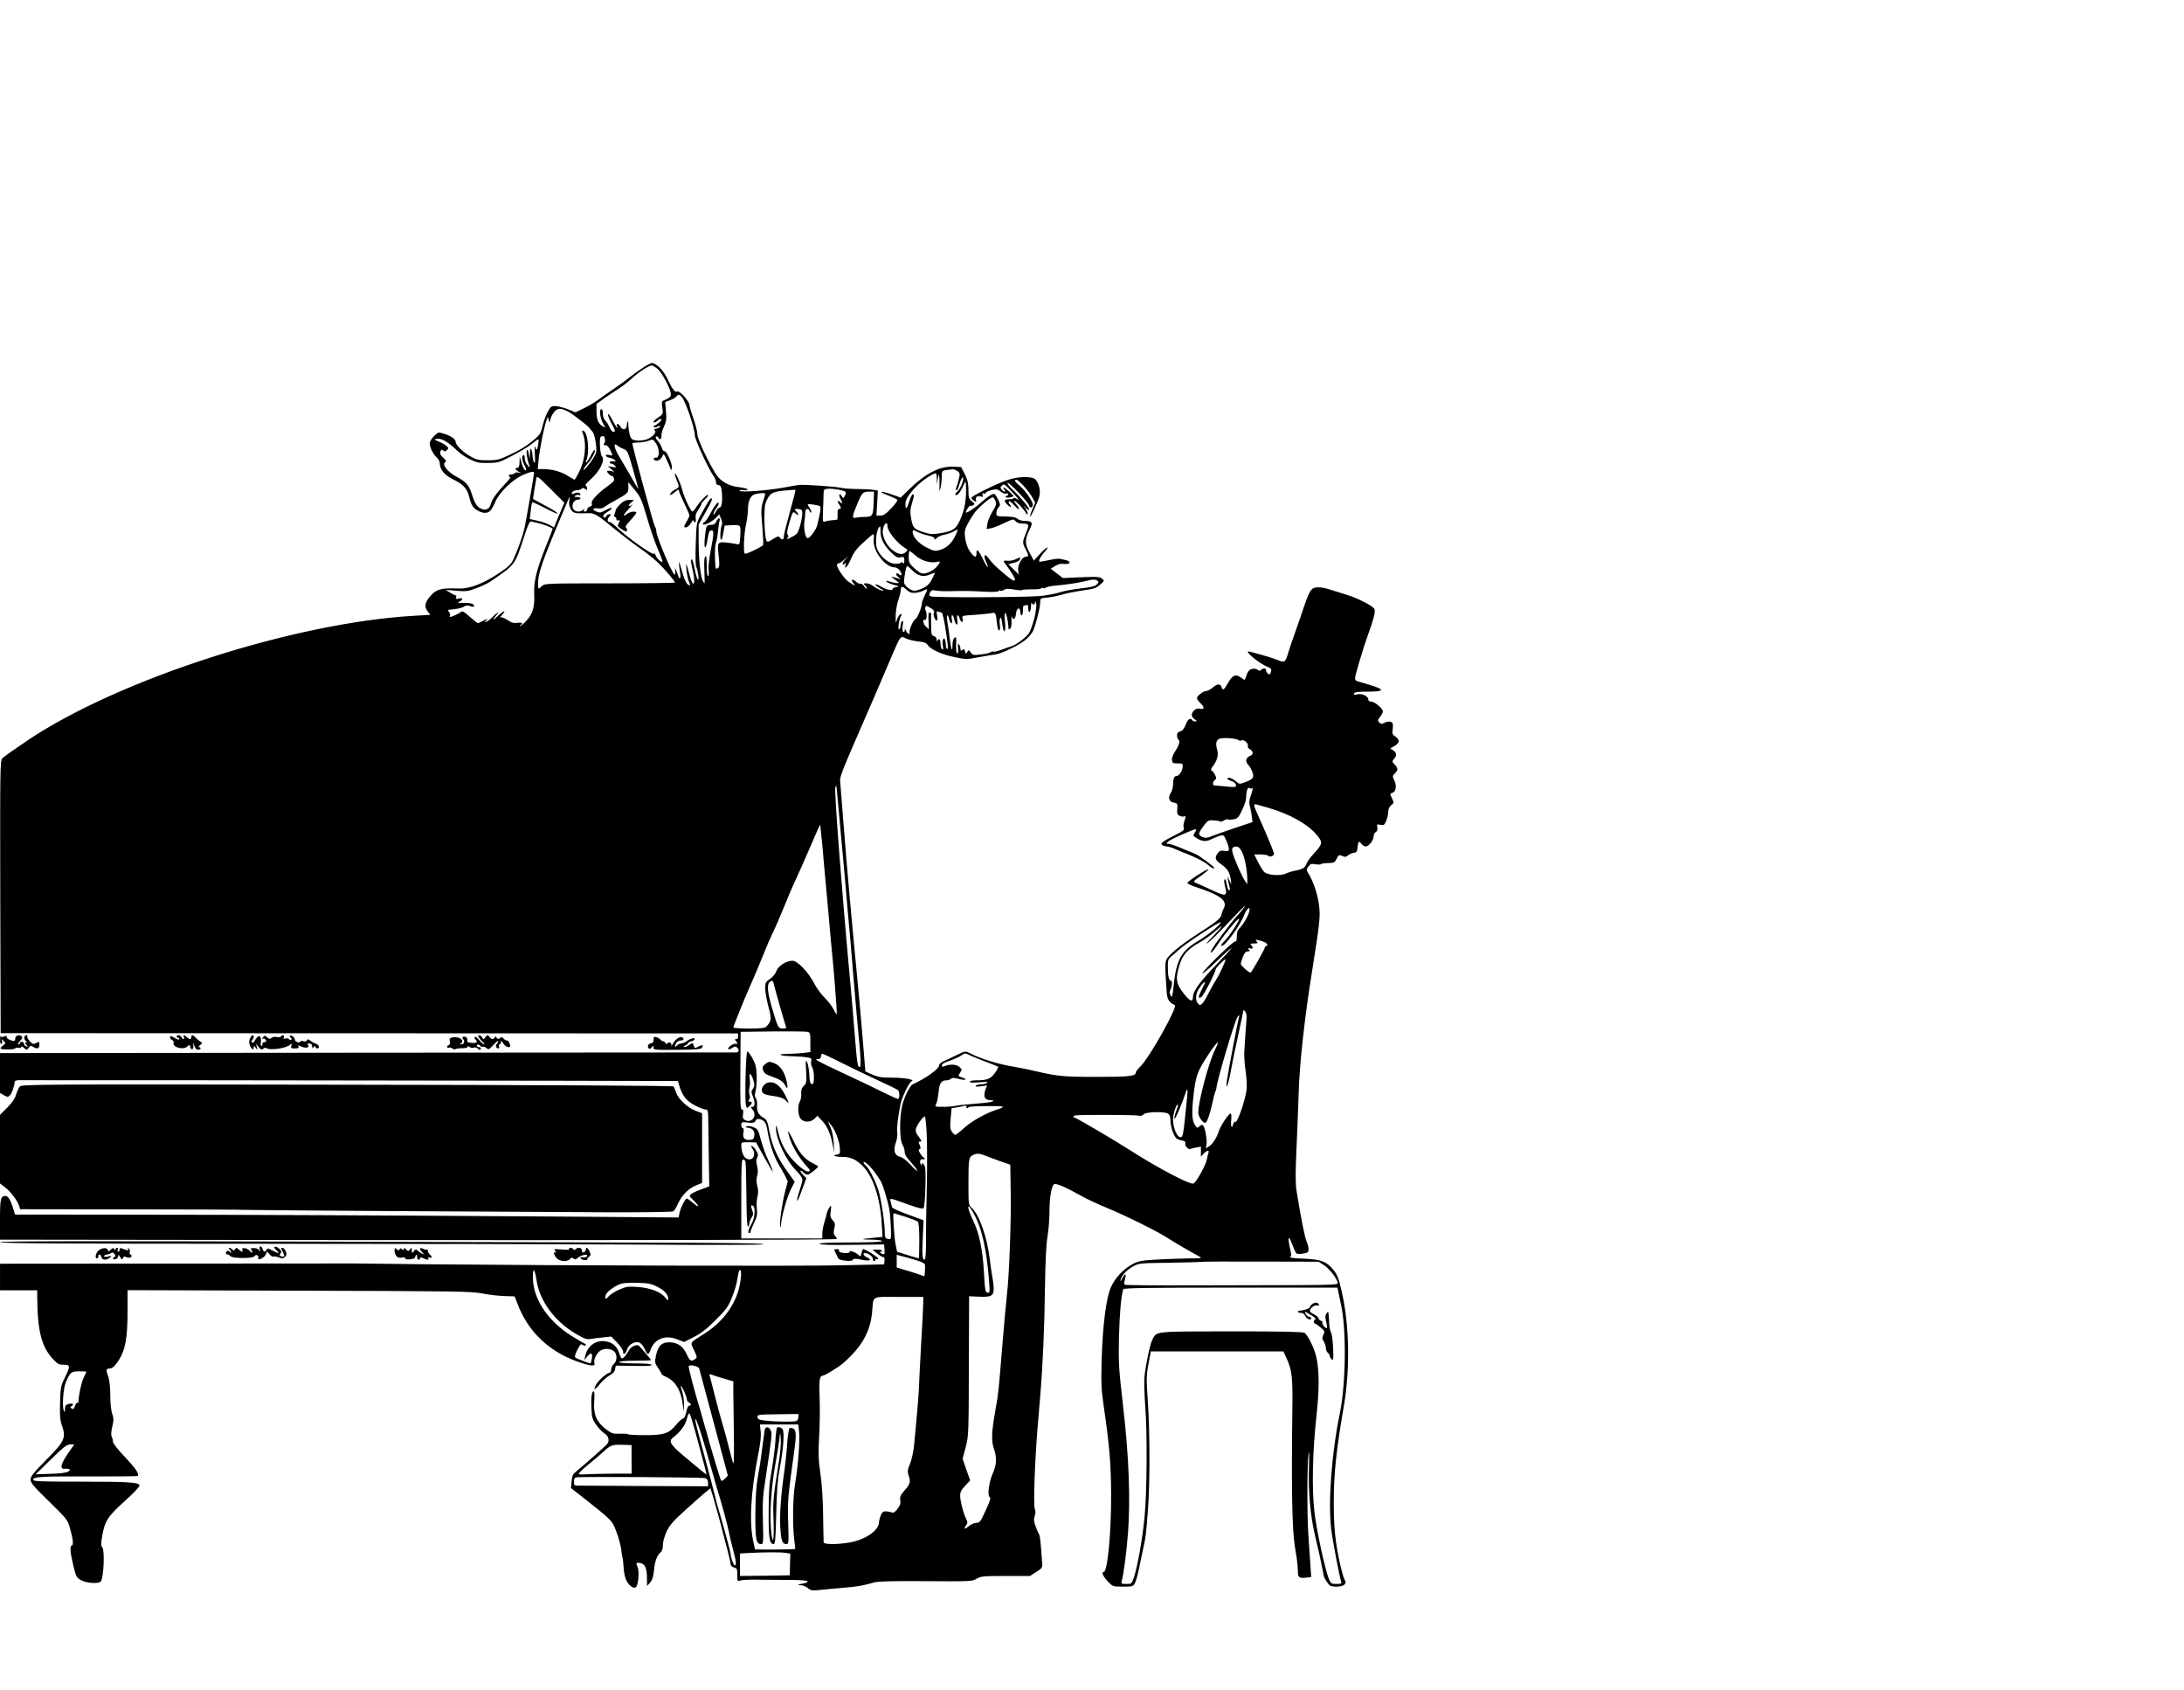 <?xml version="1.0" standalone="no"?>
<!DOCTYPE svg PUBLIC "-//W3C//DTD SVG 20010904//EN"
 "http://www.w3.org/TR/2001/REC-SVG-20010904/DTD/svg10.dtd">
<svg version="1.0" xmlns="http://www.w3.org/2000/svg"
 width="1644pt" height="1272pt" viewBox="0 0 1644 1272"
 preserveAspectRatio="xMidYMid meet">
<g transform="translate(0,1272) scale(0.1,-0.1)"
fill="#000000" stroke="none">
<path d="M4866 9969 c-21 -11 -74 -48 -118 -82 -43 -34 -105 -79 -136 -99 -31
-20 -77 -53 -102 -72 -25 -19 -75 -49 -112 -67 l-66 -32 -57 23 c-31 12 -72
23 -92 24 -32 1 -38 -3 -59 -41 -13 -23 -31 -70 -39 -105 -11 -51 -21 -69 -52
-96 -62 -54 -113 -86 -201 -127 -73 -34 -92 -39 -160 -39 -67 0 -84 3 -130 29
-55 30 -112 86 -112 109 0 21 -35 46 -85 61 -45 14 -46 14 -74 -13 -16 -15
-31 -37 -35 -49 -8 -25 20 -88 53 -117 12 -11 21 -29 21 -40 2 -51 34 -90 100
-123 77 -38 105 -68 120 -126 17 -68 28 -86 62 -107 41 -25 80 -26 100 -2 9 9
26 40 38 69 29 67 129 165 205 198 58 26 85 31 85 16 0 -15 -58 -352 -71 -411
-13 -60 -47 -157 -82 -234 -18 -41 -35 -58 -109 -108 -119 -80 -224 -120 -303
-117 -135 6 -171 -4 -219 -61 -38 -45 -43 -76 -18 -109 l21 -28 -122 -7 c-903
-52 -2214 -474 -2904 -934 -98 -66 -186 -128 -196 -139 -16 -19 -17 -79 -15
-1044 l3 -1024 2775 -1 2775 -1 1 -22 c1 -13 -5 -21 -14 -21 -13 0 -13 -3 -4
-12 16 -16 15 -29 0 -23 -16 6 -66 -31 -56 -40 4 -4 17 0 29 9 17 11 26 13 36
4 19 -15 16 -38 -4 -38 -10 0 -1261 -1 -2780 -2 l-2763 -3 0 -150 0 -150 30
-17 c26 -15 31 -15 44 -2 15 14 36 75 36 102 0 6 12 13 28 13 27 1 2402 -1
4096 -4 l869 -2 12 -40 c21 -71 55 -113 119 -145 33 -17 67 -30 78 -30 15 0
18 -8 19 -52 0 -29 2 -159 4 -289 l4 -237 -57 -21 c-32 -11 -66 -27 -77 -35
-19 -15 -19 -16 18 -52 47 -45 41 -58 -8 -15 -20 17 -40 31 -45 31 -12 0 -46
-66 -55 -108 l-7 -34 -916 7 c-1512 10 -2230 13 -3178 14 l-901 1 -13 43 c-19
64 -39 97 -58 97 -37 0 -42 -19 -42 -177 l0 -152 2423 -3 c2395 -2 3868 1
3876 8 2 2 -3 12 -12 22 -13 14 -14 26 -7 57 8 34 6 43 -12 62 -17 19 -20 30
-15 70 6 44 5 47 -9 28 -8 -11 -17 -31 -20 -45 -3 -14 -11 -45 -19 -70 -8 -25
-15 -62 -15 -82 l0 -38 -305 0 -305 0 0 300 c0 262 2 299 15 294 8 -4 15 -9
16 -13 4 -30 6 -106 8 -283 0 -131 5 -208 11 -208 6 0 10 9 10 20 0 12 8 32
17 46 14 22 15 31 5 57 -12 33 -10 43 7 32 18 -10 13 -91 -8 -127 -26 -45 -35
-78 -22 -78 6 0 11 5 11 12 0 6 12 35 26 65 22 45 26 63 21 108 -3 30 -1 71 5
91 7 26 6 49 -1 78 -8 28 -9 51 -2 75 7 23 7 48 0 77 -8 30 -8 48 1 63 9 17 7
27 -7 51 -9 16 -23 32 -31 35 -11 4 -11 -1 3 -21 32 -49 -4 -100 -50 -70 -21
14 -35 53 -35 100 0 19 5 21 56 20 l55 -1 61 -111 c34 -62 63 -110 65 -108 2
2 -12 38 -31 79 -20 41 -46 112 -58 157 -20 77 -24 84 -56 97 -19 8 -42 11
-51 7 -12 -6 -10 -9 11 -11 35 -5 50 -25 46 -60 -2 -22 -9 -29 -31 -31 -41 -5
-59 14 -51 54 4 22 2 34 -5 34 -6 0 -11 11 -11 24 0 22 3 23 50 18 40 -4 51
-1 56 12 8 20 33 21 61 1 14 -10 23 -31 28 -62 15 -102 50 -208 90 -273 12
-19 32 -54 44 -77 l21 -43 -20 -76 c-23 -89 -44 -235 -37 -261 3 -12 5 -9 6 9
2 57 43 203 72 263 l31 62 -50 69 c-77 106 -119 198 -139 303 -16 85 -20 94
-50 112 -36 22 -48 48 -44 97 1 18 -3 40 -10 48 -9 11 -9 24 -2 52 6 20 10 72
9 115 -2 65 -8 88 -32 133 -16 30 -33 52 -39 51 -11 -4 -20 -366 -10 -406 6
-22 7 -23 25 -6 24 22 25 35 4 35 -13 0 -14 3 -5 14 7 9 8 22 3 37 -5 13 -5
37 -1 53 5 16 6 48 2 69 -8 52 12 42 28 -13 10 -32 9 -43 -3 -63 -14 -20 -14
-27 -2 -56 19 -46 18 -81 -3 -81 -15 0 -15 -1 0 -18 41 -45 -3 -109 -55 -81
-16 9 -19 18 -15 45 4 25 2 34 -8 34 -12 0 -14 48 -12 292 l2 293 240 3 c132
1 250 0 263 -3 20 -5 22 -11 22 -79 l0 -73 -52 -7 c-29 -3 -84 -6 -123 -7 -89
-1 -51 -16 45 -18 36 -1 82 -4 103 -8 34 -5 38 -8 33 -29 -4 -14 0 -34 8 -47
8 -12 13 -45 13 -75 -1 -42 -4 -52 -16 -50 -12 3 -17 19 -19 70 -2 37 -9 79
-16 93 -12 23 -13 15 -8 -65 4 -84 3 -92 -17 -111 -16 -15 -21 -30 -20 -57 2
-20 -3 -48 -10 -61 -18 -32 -16 -97 4 -127 21 -32 76 -33 107 -2 l21 21 37
-39 c39 -43 62 -96 79 -184 l10 -55 -3 70 c-2 44 -11 89 -24 120 l-22 50 25
-30 c32 -38 64 -122 67 -177 3 -38 0 -43 -19 -46 -44 -6 -22 -17 35 -18 65 0
105 -18 157 -70 77 -77 131 -241 142 -431 l6 -101 -69 -7 c-98 -9 -101 -13
-11 -14 44 -1 77 -5 77 -11 0 -6 -85 -10 -235 -10 -157 0 -235 -3 -235 -10 0
-8 78 -10 243 -8 l242 3 3 -37 c3 -39 -2 -45 -28 -28 -10 6 -11 10 -2 10 6 0
12 4 12 8 0 4 -16 8 -36 8 l-37 0 34 -28 c18 -15 39 -28 47 -28 9 0 12 -9 10
-27 l-3 -28 -330 -7 c-316 -7 -2064 -2 -3125 8 -278 3 -514 6 -525 6 -11 0
-617 -1 -1347 -1 l-1328 -1 0 -100 0 -100 140 0 140 0 0 -47 c1 -255 32 -378
118 -470 34 -37 44 -43 80 -43 52 0 53 -10 9 -99 -30 -61 -32 -74 -35 -186 -3
-99 -1 -130 16 -178 30 -89 16 -116 -124 -257 -93 -94 -114 -121 -114 -144 0
-25 23 -52 139 -165 132 -129 140 -139 156 -196 24 -84 30 -135 16 -135 -17 0
-13 -55 11 -152 19 -81 24 -90 57 -109 41 -24 138 -30 151 -8 21 33 29 232 10
254 -10 12 -11 29 -2 79 19 117 42 154 168 267 63 56 114 110 114 119 0 25
-72 30 -461 30 -283 0 -339 2 -339 14 0 23 57 27 425 25 196 0 359 1 362 4 13
14 -17 58 -98 144 -53 55 -89 101 -89 114 0 11 -4 28 -9 37 -6 11 -5 38 4 76
12 49 11 64 -1 98 -8 24 -14 79 -14 138 0 61 -6 113 -15 140 -20 56 -19 58 13
62 20 2 36 17 64 59 51 77 68 168 68 372 l0 158 1293 -4 c1179 -3 1299 -5
1377 -21 47 -9 121 -18 165 -19 l79 -3 17 -44 c81 -226 254 -386 496 -460 72
-22 96 -21 87 4 -7 19 13 66 39 87 27 23 75 24 105 3 29 -20 30 -74 2 -99 -11
-10 -20 -29 -20 -42 0 -12 -5 -23 -11 -23 -18 0 -83 -56 -101 -88 -27 -46 -9
-45 26 1 18 23 50 52 71 64 27 15 42 31 45 49 l5 27 139 -2 c96 -2 136 1 131
8 -4 7 -52 11 -126 11 -73 0 -119 4 -119 10 0 6 47 10 120 10 66 0 120 2 120
5 0 2 -9 15 -20 27 -12 13 -33 38 -49 57 -25 30 -30 33 -56 24 -16 -5 -36 -23
-47 -44 -10 -18 -26 -40 -35 -46 -14 -11 -18 -7 -32 34 -19 56 -54 84 -112 90
-69 7 -128 -39 -144 -112 l-7 -30 24 29 c28 33 41 24 32 -23 -4 -17 -7 -31 -8
-31 -11 0 -104 35 -113 42 -9 8 -6 22 13 60 21 41 28 48 40 37 8 -6 18 -8 22
-4 4 4 2 10 -4 12 -6 2 -48 27 -94 55 -176 108 -288 267 -298 423 -6 97 12
100 26 4 23 -157 133 -308 291 -403 71 -42 87 -47 119 -42 20 4 63 9 95 12
l58 6 45 -46 c24 -25 44 -55 44 -66 0 -31 17 -23 30 14 10 33 43 56 79 56 20
0 42 -23 59 -63 15 -36 25 -34 40 8 29 79 109 111 197 77 l55 -21 72 37 c54
27 97 60 164 127 79 79 95 100 123 169 18 44 37 106 41 139 5 32 11 62 14 65
16 15 19 -16 9 -82 -21 -151 -120 -296 -263 -387 -125 -80 -115 -66 -86 -129
24 -51 25 -56 9 -67 -28 -21 -41 -15 -61 30 -28 62 -62 89 -120 95 -66 6 -98
-22 -114 -98 -10 -52 -10 -57 16 -94 14 -21 26 -42 26 -46 0 -4 14 -13 31 -20
70 -30 114 -100 128 -205 l8 -60 2 56 c0 31 -6 75 -14 98 -8 22 -12 41 -10 41
9 0 45 -80 45 -99 0 -10 7 -21 15 -25 18 -6 20 -27 3 -24 -7 2 -16 -17 -21
-44 -6 -31 -15 -49 -26 -53 -10 -3 -32 -23 -50 -45 -54 -67 -91 -80 -234 -80
-68 0 -127 3 -130 7 -4 4 -32 5 -63 4 -50 -2 -59 1 -103 34 -71 55 -96 112
-88 210 3 42 2 75 -4 75 -15 0 -21 -46 -17 -127 3 -69 7 -84 36 -125 18 -26
46 -55 62 -65 30 -17 40 -54 22 -78 -9 -13 -175 -160 -226 -201 -34 -26 -39
-37 -43 -81 l-5 -51 113 -89 c150 -117 187 -151 206 -186 25 -49 53 -139 59
-187 3 -25 7 -53 10 -63 3 -10 7 -46 9 -81 3 -41 11 -75 25 -99 24 -40 58 -57
71 -36 15 24 21 113 10 142 -15 38 -15 39 16 35 37 -4 53 -38 53 -113 l1 -60
23 26 c17 20 24 44 29 92 6 68 23 113 51 136 10 8 16 29 16 55 0 24 12 65 28
101 24 50 50 79 153 172 68 61 136 121 151 132 l26 21 21 -68 c11 -37 34 -121
52 -187 17 -66 42 -160 55 -210 13 -49 24 -98 24 -107 0 -10 11 -20 25 -24 23
-6 25 -11 25 -56 0 -48 1 -50 23 -42 12 5 81 8 152 6 72 -1 181 -2 243 -2 64
0 112 -5 112 -10 0 -5 -10 -12 -22 -14 -13 -3 -32 -7 -43 -9 -13 -3 -8 -5 11
-6 17 0 42 -10 55 -22 21 -18 32 -20 84 -15 33 4 114 11 180 17 115 10 142 14
238 41 29 8 148 11 388 9 335 -2 347 -2 380 18 31 19 50 21 218 21 l184 0 47
30 c47 30 48 31 44 78 -10 150 -15 197 -23 206 -4 6 -15 32 -25 59 -14 37 -16
54 -7 78 7 21 7 38 0 57 -11 28 1 357 21 602 5 63 14 171 20 240 20 236 32
515 36 815 3 204 9 328 19 388 8 48 15 131 15 184 0 123 17 213 41 213 25 0
96 -32 186 -83 43 -25 137 -69 208 -98 135 -55 391 -182 460 -229 37 -25 179
-107 235 -137 22 -11 12 -13 -85 -13 -60 -1 -169 -5 -241 -9 -116 -7 -136 -11
-182 -36 -67 -36 -127 -101 -159 -171 -36 -78 -62 -285 -70 -539 -5 -182 -3
-230 15 -355 43 -293 55 -434 56 -665 1 -294 -27 -585 -56 -585 -19 0 -5 -32
30 -70 39 -40 39 -40 115 -40 74 0 77 1 91 28 8 16 22 66 31 113 9 46 23 113
31 149 19 86 21 98 35 285 16 209 15 593 -1 823 -11 166 -11 191 5 277 l18 95
499 0 499 0 24 -53 c41 -88 47 -145 43 -402 -7 -567 -2 -874 18 -1005 3 -19 9
-62 15 -95 5 -33 9 -79 9 -102 0 -46 9 -51 67 -45 l33 4 -6 92 c-3 50 -10 149
-15 220 -11 155 -10 538 1 616 5 34 6 -7 3 -110 -5 -181 11 -361 47 -510 27
-112 47 -206 56 -255 4 -22 8 -42 9 -45 5 -21 37 -69 50 -74 32 -12 92 -6 106
10 10 12 10 20 1 35 -7 10 -21 60 -33 111 -38 171 -50 285 -49 486 0 202 20
389 76 712 47 274 42 600 -14 851 -23 104 -34 133 -61 168 -54 68 -97 84 -230
89 -64 2 -108 8 -100 12 10 7 11 18 1 60 -21 90 -14 113 13 41 13 -35 27 -67
33 -73 5 -5 27 -6 50 -2 37 6 42 10 42 34 0 15 -7 40 -14 56 -13 26 -46 189
-77 388 -8 50 -8 138 1 325 6 141 14 326 16 411 5 203 46 574 99 900 58 364
65 424 55 500 -10 85 -39 174 -74 235 -24 39 -24 41 -7 64 15 20 24 23 53 17
19 -3 38 -3 42 1 4 4 28 8 54 8 36 0 48 4 57 20 22 43 24 45 50 33 20 -9 28
-8 42 5 10 8 29 17 43 19 20 2 26 10 28 33 5 53 11 61 28 37 8 -12 24 -22 34
-22 24 0 60 46 60 76 0 13 7 27 16 32 11 6 15 18 12 35 -5 24 -3 25 23 20 26
-5 31 -2 44 30 8 20 15 50 15 68 0 20 8 37 22 49 22 17 22 19 6 53 -16 33 -16
35 2 40 28 7 36 53 16 93 -15 32 -15 35 4 54 25 25 25 38 -2 67 -20 21 -20 24
-5 41 23 25 21 47 -5 65 l-23 15 32 18 c40 23 42 48 7 71 -22 14 -25 22 -21
50 3 19 3 41 0 49 -6 17 -36 18 -65 3 -16 -9 -24 -8 -36 4 -13 14 -12 18 7 43
11 14 21 33 21 40 0 21 -63 74 -87 74 -14 0 -23 6 -23 15 0 25 -45 48 -81 40
-24 -6 -30 -4 -27 6 4 11 29 14 103 14 128 0 133 15 18 50 -48 14 -94 28 -100
30 -7 3 -13 11 -13 20 0 23 64 236 100 335 38 102 54 166 47 185 -10 24 -123
83 -213 110 -49 15 -108 33 -132 41 -23 8 -57 14 -75 14 -61 0 -67 -11 -138
-225 -17 -49 -39 -112 -49 -140 -10 -27 -29 -83 -41 -122 -23 -79 -28 -82 -84
-59 -19 8 -70 24 -112 36 -43 12 -86 24 -95 26 -57 17 68 -90 137 -116 26 -10
29 -17 19 -44 -5 -13 -9 -14 -20 -5 -8 6 -14 18 -14 25 0 17 -22 18 -38 2 -8
-8 -15 -8 -26 2 -9 7 -26 10 -41 6 -24 -6 -34 -20 -49 -69 -5 -17 -8 -16 -35
4 -39 29 -65 18 -98 -42 -31 -54 -39 -59 -48 -29 -9 27 -31 25 -67 -5 -16 -14
-38 -25 -47 -25 -23 0 -71 -37 -71 -54 0 -7 11 -23 25 -36 33 -31 33 -52 0
-44 -18 4 -32 1 -45 -11 -26 -24 -25 -49 3 -68 18 -13 19 -16 5 -16 -9 -1 -20
4 -23 9 -14 22 -34 8 -50 -34 -12 -31 -24 -46 -41 -50 -17 -5 -24 -13 -24 -31
0 -13 5 -27 11 -31 15 -9 4 -46 -27 -91 -14 -22 -24 -48 -22 -63 3 -22 8 -25
43 -25 38 0 40 -1 37 -30 -4 -32 -27 -65 -47 -65 -16 0 -25 -23 -25 -66 0 -19
-7 -46 -16 -59 -24 -37 -15 -69 21 -75 28 -5 30 -8 27 -47 -3 -33 0 -44 16
-52 12 -6 28 -8 36 -5 14 5 14 2 2 -33 -8 -24 -10 -45 -5 -55 7 -12 -6 -23
-64 -52 -97 -49 -117 -64 -97 -76 8 -5 23 -10 33 -10 10 0 37 -8 60 -18 23
-11 69 -30 102 -42 67 -27 120 -55 150 -80 30 -25 45 -32 45 -21 0 9 -112 92
-140 104 -8 3 -53 22 -100 41 -46 20 -93 36 -104 36 -19 0 -19 1 -4 16 15 16
191 94 210 94 5 0 1 -11 -8 -25 -15 -24 -15 -25 18 -45 40 -24 69 -25 110 -4
18 9 45 20 61 25 27 7 30 5 47 -34 11 -23 20 -52 20 -64 0 -19 -4 -21 -34 -16
-27 4 -36 1 -50 -18 -24 -35 -20 -51 25 -82 49 -35 65 -60 73 -112 l5 -40 -15
30 -15 30 5 -30 c3 -16 8 -40 12 -52 4 -14 2 -23 -4 -23 -6 0 -14 21 -18 46
-4 27 -10 42 -16 36 -5 -5 -4 -27 4 -55 19 -73 6 -76 -103 -24 -52 24 -105 48
-118 53 -22 9 -20 12 39 53 33 24 59 45 56 48 -7 8 -159 -90 -158 -102 0 -5
31 -20 69 -32 184 -61 235 -102 204 -161 -6 -9 -12 -29 -16 -44 -6 -30 -36
-54 -187 -151 -120 -78 -213 -154 -228 -189 -11 -25 -11 -64 3 -252 3 -47 22
-75 60 -89 26 -10 -190 -397 -260 -464 -18 -18 -33 -37 -33 -43 0 -29 -48 -34
-295 -34 -251 0 -292 4 -460 43 -44 11 -109 24 -145 30 -136 22 -261 60 -355
108 -28 14 -33 13 -90 -15 -33 -17 -77 -37 -97 -46 -23 -9 -38 -23 -39 -33 0
-27 -101 -99 -199 -143 -22 -10 -68 -106 -81 -169 -19 -90 -17 -253 4 -284 9
-15 17 -39 17 -55 0 -20 14 -44 50 -82 27 -30 47 -57 44 -60 -3 -3 -27 18 -52
47 -27 29 -59 54 -75 57 -43 10 -55 47 -34 106 10 27 14 60 11 77 -5 28 5 117
25 215 12 55 65 164 83 171 31 11 -51 27 -142 27 -83 0 -108 4 -153 23 l-53
24 -17 209 c-9 115 -26 304 -37 419 -57 595 -82 873 -110 1230 -11 138 -22
275 -24 305 -6 60 -17 30 242 625 55 127 121 281 147 343 64 149 63 149 103
128 17 -9 59 -19 92 -23 47 -4 63 -11 74 -28 22 -33 108 -72 206 -91 80 -17
90 -17 175 0 50 9 107 19 127 21 50 6 198 79 237 118 18 17 38 42 46 56 19 39
55 177 55 215 0 34 0 34 53 39 28 3 77 12 107 21 30 9 87 21 125 27 123 18
133 20 167 50 32 28 33 29 13 45 -17 14 -40 15 -157 10 l-137 -6 -46 35 -46
35 33 20 c23 15 44 20 71 16 45 -5 53 20 10 29 -16 4 -37 8 -47 10 -11 2 -48
-3 -84 -11 -35 -8 -66 -13 -69 -10 -7 7 16 48 45 79 14 15 21 27 15 27 -6 0
-31 -22 -56 -50 l-45 -49 -32 60 c-37 69 -36 99 1 175 27 52 19 64 -40 64 -19
0 -42 7 -52 16 -12 11 -39 16 -88 17 -69 1 -71 2 -71 26 0 13 7 33 16 42 15
17 15 21 -1 56 -10 21 -23 41 -28 45 -12 8 -53 -19 -113 -73 -38 -34 -104 -76
-104 -65 0 12 28 55 33 50 3 -3 13 -2 22 4 15 8 14 11 -9 29 -23 19 -26 28
-26 85 0 50 -6 76 -27 119 l-28 54 -60 3 c-100 5 -209 -51 -333 -172 l-62 -61
-63 23 c-85 30 -118 27 -37 -4 36 -14 69 -29 74 -34 5 -5 -14 -33 -44 -64 -41
-44 -59 -56 -83 -56 l-30 0 6 94 5 94 -36 6 c-21 3 -75 6 -122 6 -47 0 -103 5
-126 10 -34 8 -258 24 -304 21 -8 0 -62 -9 -120 -20 -124 -23 -325 -38 -333
-24 -3 5 10 7 30 5 22 -3 33 -1 30 5 -4 6 -30 13 -59 16 -79 8 -141 42 -177
96 -59 93 -141 266 -141 301 0 19 -14 73 -30 120 -17 46 -30 92 -30 102 0 28
-76 112 -92 102 -15 -9 -36 15 -63 73 -27 61 -66 112 -99 130 -27 16 -25 16
-70 -8z m85 -26 c34 -29 99 -153 99 -190 0 -17 -10 -27 -35 -38 -36 -14 -36
-15 -29 -63 6 -47 5 -49 -30 -73 -20 -13 -36 -27 -36 -31 0 -13 12 -9 32 9 10
9 21 13 26 9 7 -8 -27 -40 -51 -49 -6 -2 -9 -7 -5 -11 3 -4 16 -3 27 4 12 6
21 7 21 1 0 -5 -12 -12 -27 -16 -18 -4 -23 -9 -15 -14 21 -13 -21 -56 -67 -70
-23 -6 -57 -9 -76 -5 -29 5 -36 12 -45 43 -5 20 -10 51 -10 70 0 39 -9 38 -12
-2 -3 -33 -32 -37 -48 -7 -13 25 -35 27 -25 3 12 -33 -13 1 -38 51 -13 26 -27
44 -30 39 -3 -5 7 -34 23 -64 34 -62 35 -69 16 -69 -7 0 -19 15 -27 33 -7 17
-21 40 -31 50 -10 10 -19 29 -19 42 -2 41 -4 45 -14 45 -16 -1 -6 -72 15 -108
19 -32 19 -32 0 -22 -35 19 -50 52 -50 112 l0 58 59 43 c33 23 82 55 108 72
26 16 71 51 98 76 50 47 129 99 152 99 6 0 26 -12 44 -27z m181 -210 c30 -37
98 -236 98 -288 0 -31 101 -250 141 -307 11 -14 19 -36 19 -47 0 -12 6 -21 14
-21 21 0 27 -14 31 -68 4 -60 -4 -102 -19 -102 -7 0 -20 -15 -29 -32 -8 -18
-16 -26 -16 -17 -1 9 8 28 19 42 11 14 20 31 20 37 0 24 -31 -13 -61 -71 -16
-32 -37 -62 -46 -68 -10 -5 -15 -13 -11 -17 10 -10 69 20 98 50 l24 26 13 -32
c8 -17 11 -39 7 -47 -11 -28 -16 -91 -8 -109 5 -12 11 1 18 43 l11 60 57 3
c65 3 65 3 60 -86 -4 -60 -5 -63 -25 -57 -12 3 -47 9 -78 12 -69 7 -71 2 -59
-104 7 -67 6 -79 -8 -89 -16 -11 -17 -4 -20 79 -2 51 2 101 7 112 5 11 12 47
15 80 3 33 8 70 12 83 9 30 -10 28 -24 -3 -9 -18 -19 -25 -41 -25 -34 0 -36
-5 -46 -102 -8 -86 9 -91 21 -6 7 48 13 64 27 66 23 5 22 -20 -4 -155 -12 -62
-18 -124 -15 -145 3 -20 2 -40 -4 -43 -6 -4 -10 24 -10 76 0 61 -3 80 -11 72
-8 -8 -10 -44 -7 -107 2 -53 3 -96 1 -96 -1 0 -7 9 -13 19 -17 34 -31 161 -31
295 l0 129 50 89 c50 87 58 108 44 108 -8 0 -23 -24 -78 -125 -32 -59 -33 -62
-38 -222 -3 -88 -1 -165 4 -170 5 -5 11 -31 15 -58 8 -71 -12 -36 -28 49 -7
36 -16 66 -20 66 -11 0 -10 -9 9 -95 22 -103 -2 -121 -27 -20 -24 92 -29 102
-23 40 3 -33 11 -75 19 -93 12 -31 12 -32 -6 -22 -13 7 -27 37 -41 83 -11 39
-22 77 -24 82 -7 20 -4 -31 4 -72 5 -24 4 -43 0 -43 -5 0 -9 1 -9 3 0 1 -7 20
-15 42 -15 38 -16 38 -12 8 2 -18 -1 -29 -6 -26 -22 13 -137 288 -137 327 0
12 -4 26 -10 32 -8 8 -170 604 -170 627 0 4 21 7 48 7 26 1 61 7 77 14 29 12
31 11 53 -21 28 -41 28 -109 0 -107 -22 2 -24 -14 -3 -22 18 -7 44 12 54 39 6
15 11 9 28 -30 12 -26 25 -57 29 -68 7 -18 8 -17 11 7 5 29 -43 132 -56 123
-5 -3 -14 9 -20 27 -6 18 -21 42 -32 54 -13 14 -17 24 -10 29 6 3 14 -1 17 -9
8 -22 26 -9 23 17 -1 12 7 42 19 67 18 38 20 57 15 115 l-6 70 36 13 c19 7 41
19 47 27 16 19 24 19 42 -2z m-851 -113 c30 -16 153 -111 157 -122 2 -5 11
-15 20 -24 15 -16 30 -81 31 -140 1 -23 -12 -50 -45 -94 -25 -34 -48 -59 -51
-56 -3 3 8 21 25 41 38 43 65 92 59 108 -2 7 -14 -9 -27 -36 -21 -45 -51 -80
-37 -44 27 70 12 214 -22 225 -10 4 -12 0 -6 -14 32 -80 22 -201 -26 -296 -16
-32 -31 -58 -34 -58 -2 0 -25 13 -51 29 -49 32 -120 51 -186 51 l-40 0 6 68
c7 76 42 252 59 297 l11 29 6 -24 c6 -24 7 -24 14 7 4 17 18 43 31 57 25 27
49 26 106 -4z m272 -202 c4 -12 1 -28 -5 -35 -8 -10 -6 -13 9 -13 12 0 25 -13
36 -35 22 -46 22 -47 -8 -39 -15 4 -25 2 -25 -4 0 -6 13 -13 29 -17 38 -8 63
-35 26 -27 -15 2 -25 0 -25 -7 0 -6 6 -11 14 -11 7 0 19 -7 26 -15 11 -13 8
-14 -21 -9 l-34 6 25 -21 25 -22 -27 7 c-16 3 -28 2 -28 -4 0 -11 31 -38 39
-34 3 2 8 -6 12 -17 6 -16 -1 -26 -38 -53 -83 -59 -135 -115 -129 -136 5 -14
1 -21 -14 -25 -11 -3 -20 -12 -20 -21 0 -9 -7 -16 -16 -16 -9 0 -12 5 -8 13 6
10 4 10 -7 0 -17 -16 -51 -17 -67 -1 -27 27 -7 78 30 78 10 0 18 5 18 10 0 6
-12 10 -27 10 -24 1 -26 2 -10 11 9 5 22 7 28 3 7 -4 10 -1 7 7 -5 15 -21 16
-51 4 -13 -6 -16 -3 -11 9 4 9 18 16 33 16 15 0 32 5 39 12 8 8 15 8 27 -2 12
-10 15 -10 15 3 0 9 -5 19 -11 22 -6 4 7 22 32 43 72 62 117 149 90 178 -15
16 -22 142 -8 148 21 8 25 6 30 -16z m-1189 -25 c23 -15 57 -44 77 -64 20 -20
63 -49 95 -65 51 -25 70 -29 139 -28 76 1 85 4 180 54 55 29 115 64 134 79 71
55 68 55 64 19 -7 -55 -15 -66 -24 -33 -5 18 -6 -1 -3 -50 3 -57 2 -76 -5 -65
-6 8 -11 29 -12 45 0 17 -4 39 -9 50 -7 16 -9 10 -11 -25 l-2 -45 -7 40 c-4
28 -9 35 -14 24 -6 -14 2 -66 19 -114 6 -17 4 -17 -14 4 -12 13 -21 36 -21 53
0 17 -4 27 -10 23 -15 -9 -12 -37 9 -78 13 -26 15 -37 6 -37 -7 0 -19 24 -28
53 l-15 52 -1 -42 c-1 -31 -5 -43 -16 -43 -22 0 -18 -15 8 -29 l22 -12 -22 5
c-13 2 -26 0 -29 -5 -3 -5 -14 -9 -25 -9 -10 0 -19 -4 -19 -10 0 -5 5 -10 11
-10 6 0 -12 -24 -40 -53 -61 -63 -97 -114 -107 -151 -8 -34 -35 -49 -66 -37
-35 13 -53 40 -74 105 -22 74 -44 99 -119 139 -66 36 -110 91 -84 108 11 8 8
14 -14 34 -21 18 -27 31 -22 46 5 16 10 18 21 9 10 -9 17 -9 28 3 13 13 13 17
-2 30 -10 9 -34 23 -55 32 -20 8 -37 16 -37 18 0 1 12 4 27 5 16 1 44 -9 67
-25z m1332 -53 c27 -10 31 -19 70 -155 23 -80 40 -145 39 -145 -2 0 -28 44
-58 98 -31 53 -71 123 -91 155 -36 61 -40 103 -7 73 10 -9 31 -20 47 -26z
m2511 -165 c18 -13 20 -20 12 -54 -5 -21 -13 -50 -19 -65 -6 -16 -6 -26 0 -26
5 0 15 19 21 43 14 47 29 70 29 44 0 -26 -25 -80 -43 -96 -22 -17 -22 -32 -1
-24 9 3 27 29 40 57 22 48 24 49 25 21 5 -113 -8 -189 -46 -272 -30 -65 -52
-79 -142 -95 -63 -10 -79 -10 -125 5 -77 24 -87 34 -99 103 -9 50 -8 71 5 114
19 62 19 70 7 70 -6 0 -18 -25 -27 -55 -19 -60 -30 -65 -28 -11 3 55 104 163
201 214 32 17 33 16 35 -30 l1 -43 7 45 c8 51 13 27 12 -55 -1 -43 0 -46 7
-20 5 17 9 53 10 82 1 56 -4 52 81 61 9 1 25 -5 37 -13z m-2988 -307 c-17 -38
-34 -80 -39 -93 l-9 -25 -33 19 c-18 11 -59 25 -92 32 l-58 13 7 60 c3 34 9
63 11 65 3 3 35 -11 72 -30 96 -49 124 -61 117 -50 -3 6 -45 32 -93 57 -48 26
-88 48 -89 49 -2 1 13 98 24 154 4 22 13 16 108 -79 l103 -103 -29 -69z m651
-42 c23 -83 61 -190 82 -239 22 -49 37 -91 34 -94 -8 -9 -44 26 -52 50 -3 11
-9 15 -13 10 -8 -13 -199 122 -266 188 -28 27 -56 49 -62 49 -21 0 -25 21 -7
41 16 18 16 19 0 19 -9 0 -19 -7 -22 -15 -4 -8 -10 -12 -15 -9 -17 10 -9 22
27 44 48 30 34 39 -17 11 -35 -20 -44 -21 -69 -11 -37 15 -30 30 12 24 18 -2
39 2 47 10 9 7 36 25 61 38 120 67 120 67 120 110 l0 40 48 -59 c44 -53 52
-72 92 -207z m1495 192 c4 -3 1 -16 -5 -29 -11 -20 -13 -20 -22 -6 -16 30 -29
18 -13 -13 18 -35 19 -48 3 -32 -20 20 -30 13 -14 -10 20 -28 20 -38 2 -38 -9
0 -13 -12 -11 -40 1 -22 -1 -40 -4 -41 -3 -1 -20 -2 -37 -4 -16 -1 -40 -5 -51
-9 -21 -7 -21 -4 -18 76 2 46 4 102 4 125 1 40 3 42 34 45 34 3 121 -12 132
-24z m-419 -150 c-25 -89 -46 -173 -46 -185 0 -26 -12 -30 -30 -8 -10 12 -17
10 -52 -12 -31 -21 -41 -24 -48 -13 -16 26 -22 242 -8 281 27 74 47 88 139 97
46 4 85 7 87 6 2 -1 -17 -76 -42 -166z m630 66 c-3 -96 -8 -104 -71 -104 -22
0 -50 -3 -62 -6 -31 -8 -30 7 7 96 38 93 45 100 91 100 l38 0 -3 -86z m-816
69 c0 -3 -7 -30 -17 -59 -14 -46 -15 -69 -5 -185 6 -73 9 -136 6 -141 -6 -10
-89 -52 -121 -62 -23 -7 -23 -6 -23 71 1 43 7 107 15 143 8 36 14 86 15 111 0
66 17 106 48 118 31 11 82 14 82 4z m-1475 -52 c-4 -19 0 -41 10 -60 17 -33
32 -37 126 -33 53 3 72 -8 214 -126 52 -42 132 -103 178 -135 47 -32 112 -84
144 -115 56 -55 123 -135 123 -146 0 -3 -220 -6 -490 -6 -477 0 -491 -1 -510
-20 -27 -27 -30 -26 -30 15 0 80 29 166 186 537 27 65 50 118 52 118 2 0 1
-13 -3 -29z m3209 -3 c7 -21 3 -36 -24 -79 -18 -29 -35 -71 -38 -92 l-5 -39
34 7 c19 4 64 22 101 40 64 30 67 31 82 13 9 -10 29 -18 45 -18 58 0 61 -5 35
-68 -29 -70 -29 -78 -4 -125 25 -46 25 -57 1 -57 -28 0 -64 -66 -57 -104 l6
-30 -40 39 -40 39 42 11 c27 6 44 16 46 27 3 16 1 16 -27 2 -17 -9 -43 -15
-59 -14 -43 3 -45 1 -22 -27 36 -47 70 -102 70 -113 0 -20 -21 -9 -87 47 -61
52 -84 75 -119 121 -23 31 -32 7 -13 -32 10 -22 17 -41 14 -44 -2 -2 -19 25
-37 62 -34 70 -48 82 -48 41 0 -31 -11 -32 -36 -2 -27 32 -42 69 -50 125 -5
40 -2 57 19 98 14 27 37 64 51 83 33 45 126 123 140 118 6 -2 15 -15 20 -29z
m-1321 -38 c8 -7 0 -59 -22 -144 -9 -35 -55 -96 -72 -96 -17 0 -31 74 -24 124
4 28 7 61 7 74 0 26 23 30 32 6 4 -9 9 -14 13 -11 3 4 -2 18 -11 31 -9 14 -16
27 -16 30 0 7 84 -6 93 -14z m-137 -31 c13 -21 -17 -157 -40 -177 -26 -22 -88
-51 -69 -31 9 9 9 16 2 25 -7 9 -4 34 11 86 28 92 28 93 51 72 23 -21 25 -7 2
18 -15 17 -15 18 10 18 14 0 29 -5 33 -11z m-1991 -94 c45 -10 115 -37 115
-44 0 -4 -25 -69 -56 -146 -63 -157 -87 -254 -83 -335 5 -102 -9 -155 -53
-205 -22 -25 -45 -45 -51 -44 -8 0 -8 2 1 6 26 10 10 21 -23 16 -27 -4 -44 0
-75 21 -23 15 -46 24 -53 20 -7 -4 -1 5 12 19 37 40 12 32 -33 -10 -36 -36
-42 -30 -8 10 28 32 1 17 -32 -18 -19 -19 -40 -35 -47 -35 -11 0 -11 2 1 10
24 15 -2 11 -30 -5 -14 -8 -28 -14 -32 -15 -4 0 -30 20 -58 45 -53 47 -60 51
-75 36 -6 -5 -27 -16 -47 -24 -31 -13 -36 -13 -31 -1 3 8 0 21 -7 29 -7 8 -9
15 -4 16 57 4 101 13 117 24 14 10 26 11 45 4 29 -11 41 -4 24 13 -7 7 -36 12
-70 11 -48 -2 -53 0 -34 9 31 15 28 32 -4 24 -21 -6 -25 -4 -21 8 4 9 2 16 -3
16 -5 0 -24 9 -42 20 l-33 21 82 -7 c73 -6 88 -4 152 21 39 14 85 37 103 49
187 128 183 122 249 324 33 104 46 131 58 128 9 -3 30 -8 46 -11z m2635 -24
c0 -39 73 -129 136 -168 18 -10 18 -12 2 -28 -42 -44 -140 24 -167 115 -9 32
-9 48 0 75 13 34 29 38 29 6z m-52 -39 c-1 -54 25 -105 77 -156 38 -38 51 -44
74 -40 26 5 28 3 28 -25 0 -20 -3 -27 -8 -19 -6 9 -11 10 -18 3 -6 -6 -28 -9
-50 -7 -47 5 -105 55 -128 110 -15 36 -10 118 9 155 13 25 17 21 16 -21z m562
-36 c-26 -55 -67 -92 -118 -106 -33 -9 -44 -7 -97 20 -59 29 -105 80 -105 115
0 19 4 19 40 0 16 -8 52 -20 80 -26 27 -6 48 -15 44 -20 -8 -14 6 -10 22 6 9
8 33 18 54 21 21 4 51 14 67 24 15 9 30 16 32 14 2 -2 -7 -23 -19 -48z m-613
-23 c-12 -84 85 -213 159 -213 12 0 29 -11 39 -26 18 -28 14 -44 -8 -26 -8 7
-17 9 -21 5 -4 -4 3 -16 16 -26 20 -17 21 -18 3 -12 -11 4 -29 9 -40 12 -19 4
-19 3 -2 -9 52 -37 54 -40 17 -35 -19 3 -44 9 -54 13 -13 5 -17 4 -13 -3 4 -6
28 -16 54 -24 42 -11 45 -13 21 -17 -16 -2 -28 -8 -28 -13 0 -17 -43 -9 -87
16 -23 14 -43 21 -43 16 0 -6 14 -17 30 -26 17 -9 30 -18 30 -20 0 -8 -52 15
-78 35 -13 11 -36 20 -50 20 -24 0 -25 -1 -7 -20 10 -11 14 -20 9 -20 -5 0
-15 9 -22 21 -7 11 -18 18 -25 16 -7 -2 -22 5 -34 16 -29 26 -42 14 -17 -15
20 -23 10 -19 -40 15 -30 21 -86 102 -86 124 0 7 5 13 12 13 7 0 26 12 42 28
l31 27 -24 -27 c-14 -16 -21 -31 -17 -35 4 -4 12 -1 17 7 8 11 9 9 4 -9 -14
-48 17 -15 41 44 19 46 41 75 92 122 37 34 71 63 75 63 5 0 6 -17 4 -37z m391
-166 c28 -9 59 -11 79 -7 28 7 31 6 24 -9 -26 -47 -97 -87 -135 -75 -11 3 -38
22 -58 42 -32 30 -38 43 -38 77 0 23 2 44 5 47 3 3 21 -10 41 -28 19 -19 56
-40 82 -47z m-103 -67 c41 -43 84 -55 130 -35 21 8 39 15 41 15 3 0 -7 -22
-20 -48 -24 -47 -53 -68 -122 -87 -31 -8 -89 35 -89 65 1 44 16 120 24 120 4
0 20 -13 36 -30z m1395 -80 c12 -8 12 -11 -3 -28 -13 -14 -42 -21 -121 -30
-57 -6 -131 -20 -163 -31 -32 -10 -101 -23 -153 -27 -135 -10 -792 -12 -813
-2 -14 7 -15 13 -6 29 9 17 17 20 42 15 18 -4 66 -6 107 -5 107 3 162 2 267
-4 53 -3 95 -1 99 4 3 5 9 7 14 4 5 -3 18 0 29 6 14 10 33 10 76 2 30 -5 58
-7 60 -3 2 3 33 5 70 5 36 -1 68 2 71 7 3 5 10 6 15 2 5 -3 15 -1 22 4 7 6 44
13 82 16 73 6 166 20 225 35 48 12 62 12 80 1z m-1375 -92 c19 1 48 8 65 17
36 18 36 16 10 -37 -11 -23 -20 -48 -20 -55 0 -32 -34 -114 -50 -123 -19 -10
-53 -94 -42 -104 3 -3 0 -6 -7 -6 -6 0 -16 10 -21 23 -7 18 -9 18 -9 4 -1 -10
-6 -15 -12 -12 -6 5 -8 22 -4 47 5 29 4 39 -4 34 -6 -4 -11 -18 -11 -31 0 -13
-5 -27 -11 -31 -13 -8 -3 69 13 100 8 14 7 17 -4 14 -7 -3 -18 -20 -25 -39
-11 -33 -11 -33 -11 24 0 32 8 84 18 115 11 31 20 66 20 78 0 34 12 36 42 8
20 -20 37 -27 63 -26z m901 -190 c-12 -47 -31 -100 -43 -117 -24 -32 -95 -84
-128 -94 -11 -3 -44 -15 -74 -26 -30 -11 -58 -18 -63 -15 -5 3 -14 1 -21 -4
-7 -6 -40 -14 -73 -17 -56 -7 -63 -5 -77 15 -14 21 -16 21 -26 3 -10 -17 -11
-17 -17 5 -5 18 -9 20 -20 11 -11 -9 -14 -7 -14 7 0 11 -5 26 -11 34 -8 11 -9
4 -7 -28 2 -26 0 -41 -7 -39 -6 3 -9 31 -8 67 3 54 1 61 -12 50 -9 -7 -15 -29
-15 -53 0 -63 -11 -36 -21 50 -5 43 -13 99 -18 126 -9 51 3 66 14 17 4 -16 11
-30 17 -30 5 0 7 12 3 30 -4 17 -2 30 3 30 5 0 13 -16 16 -35 4 -19 12 -35 18
-35 6 0 8 13 4 35 -8 40 8 49 18 10 4 -14 11 -25 17 -25 7 0 9 10 5 24 -6 23
-5 23 92 29 53 4 109 9 124 13 32 7 34 4 43 -79 4 -35 10 -55 17 -51 6 4 8 22
4 43 -3 20 -2 42 3 50 6 8 11 -7 15 -43 11 -85 30 -71 21 15 -5 47 -4 69 3 65
9 -5 21 -64 23 -109 0 -14 3 -16 13 -8 8 7 12 30 10 64 -1 28 0 42 2 29 8 -35
29 -21 32 21 4 43 32 53 32 12 0 -14 5 -25 10 -25 6 0 10 16 10 35 0 19 2 35
4 35 2 0 11 3 20 6 13 5 16 -1 16 -26 0 -44 20 -27 21 18 0 20 3 31 6 25 7
-19 23 -16 24 5 0 11 3 8 8 -8 5 -16 0 -57 -13 -112z m-777 74 c21 -13 27 -22
21 -32 -9 -14 8 -60 22 -60 5 0 6 16 2 37 -6 32 -5 35 10 30 10 -4 21 -7 25
-7 4 0 15 -44 24 -97 22 -133 27 -184 16 -177 -5 3 -9 16 -9 29 0 13 -3 31 -6
40 -11 28 -23 -4 -17 -43 5 -25 3 -33 -5 -28 -7 4 -12 23 -12 42 0 33 -13 46
-23 22 -3 -7 -6 -3 -6 8 -1 13 -9 24 -21 27 -18 4 -20 14 -21 79 -1 40 -1 79
0 86 1 6 -3 12 -9 12 -12 0 -13 -9 -10 -75 l2 -50 -21 19 c-23 21 -29 59 -8
51 14 -6 17 51 4 73 -7 11 -2 32 8 32 3 0 18 -8 34 -18z m2315 -992 c7 -5 16
-7 19 -3 13 13 55 -18 50 -37 -3 -12 3 -22 16 -29 26 -14 27 -39 4 -48 -36
-13 -43 -43 -15 -71 9 -10 23 -33 29 -52 15 -41 7 -53 -53 -76 -43 -16 -45
-16 -67 3 -26 25 -67 39 -67 24 0 -6 11 -13 25 -17 33 -8 54 -43 28 -46 -19
-1 -23 -1 -93 6 -25 2 -51 4 -57 5 -18 1 -16 26 2 41 13 11 13 15 0 40 -8 16
-19 30 -26 32 -6 2 -3 13 8 28 36 47 47 87 35 128 -15 51 -6 80 27 85 38 7
121 -1 135 -13z m-3004 -600 c10 -113 28 -311 40 -440 11 -129 29 -338 41
-465 11 -126 24 -282 29 -345 11 -132 29 -336 35 -395 15 -147 17 -215 7 -215
-17 0 -20 24 -37 230 -8 102 -23 282 -34 400 -62 664 -123 1454 -113 1477 5
14 8 12 10 -12 1 -16 11 -122 22 -235z m3103 237 c11 11 8 -12 -9 -58 -12 -34
-13 -52 -5 -79 5 -19 12 -53 14 -76 l5 -41 -127 -42 c-69 -23 -147 -51 -173
-61 -35 -15 -53 -18 -71 -11 -40 15 -40 27 -1 80 36 48 39 50 80 47 24 -1 46
-5 50 -9 3 -3 16 1 28 9 13 8 25 11 29 8 3 -4 22 -3 42 0 32 6 39 14 65 70 17
35 30 74 30 88 0 51 12 89 25 78 6 -5 15 -7 18 -3z m127 -147 c158 -46 292
-121 360 -201 50 -59 48 -69 -24 -147 -24 -26 -46 -57 -50 -69 -10 -31 -30
-45 -82 -54 -26 -5 -59 -15 -75 -23 -39 -19 -135 -13 -161 11 -11 10 -33 44
-48 75 l-29 58 48 0 c26 0 52 -5 57 -10 13 -13 44 -2 44 15 0 12 -57 150 -124
298 -31 68 -32 80 -8 73 9 -2 51 -14 92 -26z m-3351 -385 c6 -66 20 -219 31
-340 11 -121 22 -247 25 -280 3 -33 7 -80 10 -105 8 -65 35 -411 34 -435 0
-13 -8 -4 -22 25 -12 24 -42 65 -68 90 -26 25 -62 74 -80 109 -47 89 -126 171
-164 171 -47 0 -108 -40 -121 -78 -6 -19 -26 -43 -47 -58 -34 -23 -37 -29 -37
-72 0 -26 11 -87 24 -137 25 -93 24 -107 -12 -147 -13 -15 -33 -18 -134 -18
-65 0 -118 4 -118 8 0 8 86 222 120 297 37 83 79 183 114 270 20 50 45 108 56
130 27 56 67 148 100 230 15 39 41 99 57 135 40 87 98 217 140 315 19 44 41
96 50 115 l17 35 7 -70 c5 -38 13 -124 18 -190z m3150 54 c21 -39 41 -147 40
-214 l0 -30 -16 24 c-24 33 -89 182 -96 219 -4 20 -2 32 6 36 30 12 46 4 66
-35z m10 -426 c-7 -10 -27 -34 -45 -53 -45 -49 -173 -219 -190 -252 -27 -52 2
-28 45 38 51 78 151 197 158 190 8 -8 -76 -136 -111 -169 -16 -15 -26 -30 -22
-34 17 -18 138 145 171 230 20 52 49 74 39 29 -8 -36 -47 -102 -73 -126 -15
-14 -21 -31 -21 -62 0 -31 -4 -42 -12 -39 -14 6 -255 -231 -246 -240 3 -4 54
39 112 96 58 56 106 98 106 94 0 -4 -51 -59 -113 -123 -125 -130 -177 -201
-177 -244 0 -44 -24 -34 -74 31 -54 70 -59 108 -26 213 22 73 62 117 154 168
32 18 81 53 108 77 76 67 70 51 -12 -34 -49 -50 -61 -66 -35 -46 23 17 92 86
154 152 104 111 144 148 110 104z m-213 -152 c-30 -27 -85 -67 -122 -89 -130
-76 -168 -142 -188 -327 -10 -97 -13 -107 -24 -87 -8 14 -10 28 -3 40 13 25
18 71 6 71 -15 -1 -24 32 -24 99 -1 56 2 64 26 85 15 12 45 38 67 58 48 43
285 198 304 199 7 0 -12 -22 -42 -49z m377 -103 c18 -9 23 -28 7 -28 -5 0 -10
-6 -10 -13 0 -11 -91 -170 -105 -186 -7 -7 -75 52 -75 65 0 7 7 32 16 54 11
28 22 40 36 40 17 0 18 3 9 14 -10 12 -8 13 8 9 23 -6 28 6 9 25 -9 9 -5 12
21 12 29 0 32 2 20 16 -11 13 -9 14 17 8 16 -4 37 -11 47 -16z m-319 -185
c-14 -32 -35 -74 -48 -93 -13 -20 -36 -61 -51 -90 -44 -88 -65 -113 -81 -99
-27 23 -28 74 0 117 24 38 46 61 46 47 0 -3 -12 -28 -26 -56 -26 -53 -27 -63
-3 -54 16 6 109 186 109 209 0 12 63 76 75 76 3 0 -7 -26 -21 -57z m-3379
-130 c7 -32 81 -290 90 -316 6 -14 2 -17 -23 -17 -34 0 -36 4 -82 159 -32 110
-38 169 -18 189 18 18 27 14 33 -15z m3559 -250 c-3 -36 -14 -191 -18 -263 -1
-30 3 -95 11 -145 7 -49 10 -112 6 -139 -10 -77 -67 -243 -82 -238 -7 2 -15
-5 -18 -17 -10 -40 -20 -21 -15 29 3 33 1 50 -6 50 -13 0 -76 -95 -87 -131
-15 -49 -45 -96 -71 -114 l-27 -17 5 26 c6 32 -10 126 -24 144 -9 10 -14 9
-29 -4 -16 -15 -19 -14 -34 10 -21 32 -25 82 -14 192 18 179 29 209 121 347
64 95 85 109 45 30 -47 -93 -127 -392 -127 -475 0 -30 32 -78 52 -78 13 0 37
68 54 149 9 42 19 80 22 86 4 5 8 19 9 30 5 59 142 518 160 535 14 13 15 13 9
-5 -9 -32 -84 -425 -91 -480 -10 -84 11 -29 30 75 9 52 34 175 56 272 21 97
39 181 39 185 0 4 6 0 13 -9 7 -9 12 -29 11 -45z m-1974 -329 c52 -20 98 -38
103 -41 4 -2 -7 -24 -24 -48 -33 -45 -57 -55 -146 -55 -24 0 -43 -5 -43 -11 0
-7 24 -8 73 -4 52 5 68 4 57 -4 -8 -6 -29 -11 -47 -11 -17 0 -35 -5 -38 -11
-5 -7 7 -8 39 -4 l46 7 -10 -26 c-22 -60 -9 -86 43 -86 17 0 19 -2 8 -9 -8 -5
-62 -12 -120 -16 -58 -4 -126 -11 -151 -16 -43 -9 -150 -12 -158 -4 -2 2 1 12
7 22 5 11 12 48 16 84 6 67 20 89 60 89 12 0 26 5 32 11 9 9 24 9 59 0 53 -14
73 -6 26 10 -31 11 -31 11 -15 36 16 25 16 26 -7 45 -24 20 -72 21 -112 4 -13
-6 -18 -4 -18 7 0 10 22 23 63 36 34 12 73 30 86 40 21 16 27 17 50 5 14 -8
69 -30 121 -50z m-1063 -18 c82 -41 204 -100 273 -131 69 -32 131 -62 138 -67
15 -13 16 -68 1 -68 -6 0 -54 22 -107 48 -53 27 -187 91 -297 142 -213 100
-232 110 -197 110 15 0 22 6 22 20 0 11 4 20 10 20 5 0 76 -33 157 -74z m2589
-253 c-31 -311 -30 -308 -59 -298 -22 9 -47 77 -47 129 0 42 26 123 36 113 3
-3 -2 -22 -10 -42 -9 -21 -16 -49 -16 -64 1 -21 60 117 87 202 11 34 15 16 9
-40z m-1661 -73 c-3 -5 -1 -10 4 -10 6 0 11 3 11 8 0 4 61 8 136 8 137 2 152
-3 79 -26 -83 -26 -191 -87 -246 -137 -31 -29 -62 -53 -68 -53 -6 0 -18 11
-26 24 -13 19 -15 39 -9 100 l7 76 36 6 c20 3 41 7 46 9 21 7 36 5 30 -5z
m1516 -50 c14 -8 19 -21 19 -49 0 -51 28 -129 50 -141 10 -6 29 -12 42 -14 17
-2 22 -9 20 -24 -3 -18 28 -48 39 -38 2 2 21 6 42 10 l37 7 0 -37 0 -38 20 22
c23 25 45 29 37 8 -3 -8 -9 -32 -13 -53 -8 -43 -80 -172 -101 -180 -26 -10
-276 122 -478 252 -108 70 -407 245 -417 245 -19 0 -6 16 15 17 73 5 433 3
460 -2 24 -5 37 -2 46 9 16 19 150 23 182 6z m-1816 -137 c4 -65 5 -242 2
-393 -4 -151 -7 -341 -6 -422 0 -85 -4 -148 -10 -148 -18 0 -21 32 -15 164 l6
133 -117 43 c-64 23 -118 48 -120 54 -2 6 -6 24 -10 40 -7 33 -18 35 133 -19
72 -26 107 -34 114 -27 6 6 12 75 14 159 3 120 1 153 -11 169 -11 14 -14 15
-15 4 0 -13 -2 -13 -9 -1 -12 19 -2 43 15 37 8 -3 14 -1 14 4 0 6 -4 10 -8 10
-4 0 -15 13 -25 29 -13 22 -14 30 -5 33 10 4 10 10 1 31 -7 15 -9 26 -5 26 22
-4 22 5 -3 37 -20 26 -25 42 -20 61 6 26 53 91 67 92 3 1 9 -52 13 -116z m440
-179 c22 -9 74 -28 115 -43 l75 -26 3 -215 c4 -222 -12 -628 -28 -760 -5 -41
-21 -214 -35 -385 -28 -345 -30 -367 -51 -480 -31 -177 -33 -235 -12 -299 24
-68 20 -122 -13 -194 -24 -55 -37 -156 -21 -166 13 -8 7 -27 -40 -128 -28 -60
-35 -68 -59 -68 -15 0 -41 -12 -58 -26 -32 -27 -40 -22 -17 9 11 15 11 23 -5
55 -10 20 -25 68 -33 107 -16 77 -13 90 37 142 l30 32 -29 81 -28 82 23 87
c22 84 23 98 24 611 l2 525 72 -3 c91 -5 113 6 113 57 0 21 -4 61 -10 89 -5
28 -14 91 -20 139 -20 164 -78 330 -134 382 -26 24 -26 25 -26 185 0 182 3
198 33 213 31 15 46 14 92 -3z m-834 -121 c20 -26 43 -61 52 -78 17 -34 52
-151 62 -210 9 -52 16 -205 10 -215 -3 -5 -14 -6 -25 -3 -17 4 -20 14 -20 57
0 54 -20 197 -40 280 -14 65 -72 186 -98 210 -12 11 -22 23 -22 28 0 17 46
-22 81 -69z m743 -305 c67 -116 104 -280 123 -541 4 -63 3 -68 -14 -65 -16 3
-19 19 -26 148 -10 176 -35 298 -82 395 -48 101 -49 145 -1 63z m-511 -34 c45
-15 88 -31 95 -37 8 -7 12 -48 12 -143 0 -74 -2 -134 -4 -134 -3 0 -40 11 -84
25 l-79 25 -11 52 c-11 53 -23 238 -15 238 2 0 41 -12 86 -26z m112 -337 c26
-9 40 -20 39 -31 0 -9 -1 -32 -2 -51 -2 -30 -4 -34 -19 -25 -10 5 -57 21 -105
35 l-88 26 0 48 0 48 68 -18 c37 -10 85 -24 107 -32z m3044 -30 c41 -27 101
-107 101 -134 0 -10 -55 -13 -267 -14 -148 0 -507 -1 -800 -2 -292 -1 -534 1
-538 5 -4 3 -2 22 3 42 13 45 1 47 -21 4 -14 -26 -16 -28 -11 -8 8 34 50 77
99 103 37 20 58 22 260 24 121 2 231 5 245 7 14 2 219 3 456 2 l430 -1 43 -28z
m-5022 -160 c55 -28 83 -59 83 -91 0 -16 -3 -14 -22 9 -33 43 -116 74 -209 80
-72 5 -86 3 -140 -21 -33 -15 -68 -38 -79 -51 -21 -27 -32 -19 -19 14 10 27
76 72 121 84 18 4 74 7 123 5 75 -2 99 -7 142 -29z m5126 -34 c4 -16 13 -62
22 -103 41 -189 36 -599 -10 -819 -62 -302 -89 -672 -64 -870 10 -86 64 -366
75 -395 5 -13 -1 -16 -35 -16 -39 0 -43 3 -57 35 -29 70 -95 373 -110 510 -20
176 -14 449 16 725 22 200 21 340 -2 440 -15 66 -66 168 -89 180 -13 8 -194
11 -551 11 -582 -1 -561 2 -593 -61 -18 -34 -50 -185 -60 -280 -4 -36 -1 -130
5 -210 17 -208 14 -661 -5 -855 -17 -168 -53 -367 -80 -447 -16 -47 -18 -48
-57 -48 -37 0 -40 2 -34 23 14 48 35 209 47 361 19 253 7 572 -36 946 -34 295
-36 329 -32 530 5 183 16 304 32 358 4 9 174 12 808 12 l805 0 5 -27z m-3123
-81 c0 -21 -7 -170 -17 -332 -9 -162 -16 -306 -16 -320 0 -28 -23 -298 -37
-432 -5 -48 -19 -109 -31 -137 -18 -42 -19 -56 -10 -82 17 -50 14 -65 -29
-114 -33 -38 -38 -51 -33 -75 4 -23 -1 -38 -21 -65 -15 -20 -32 -32 -38 -29
-6 4 -25 8 -42 10 -27 2 -34 -3 -45 -27 -7 -17 -14 -43 -15 -59 -4 -62 -109
-130 -227 -149 -91 -15 -189 -14 -189 2 -1 6 -2 98 -4 202 -1 116 -9 238 -20
313 -15 103 -17 149 -10 280 5 86 7 213 4 282 -6 147 -2 174 25 178 20 4 114
61 150 92 140 121 206 236 220 386 11 127 -12 114 200 114 l185 0 0 -38z
m-1687 -500 c21 -78 107 -399 156 -582 l60 -225 -22 -23 c-11 -12 -24 -19 -28
-15 -7 8 -77 242 -120 398 -12 44 -32 114 -44 155 -13 41 -25 84 -28 95 -3 11
-17 62 -31 114 -14 52 -24 97 -21 101 8 13 73 -2 78 -18z m-4613 -25 c0 -2
-10 -23 -21 -47 -17 -35 -37 -129 -39 -184 0 -5 -3 -6 -7 -2 -4 4 -12 -6 -18
-23 -8 -24 -13 -28 -25 -21 -13 9 -13 11 0 19 21 14 7 23 -24 15 -21 -5 -26
-12 -27 -38 0 -27 -1 -28 -9 -10 -13 33 -4 165 15 209 32 78 40 85 100 85 30
0 55 -1 55 -3z m4797 -51 l73 -21 0 -75 c1 -41 2 -182 4 -313 2 -132 1 -235
-3 -230 -4 4 -20 60 -35 123 -16 63 -39 149 -52 190 -12 41 -37 131 -54 200
-17 69 -34 134 -37 144 -4 16 -2 18 13 11 11 -4 52 -18 91 -29z m-213 -401
c68 -250 86 -319 83 -321 -1 -1 -62 48 -134 109 -138 114 -155 139 -116 169
56 44 92 93 103 140 7 27 16 46 20 41 5 -4 24 -66 44 -138z m776 111 c0 -13
-7 -27 -16 -30 -19 -7 -148 -6 -229 3 -50 5 -60 9 -63 26 -3 19 4 20 153 22
l155 2 0 -23z m-689 -270 c28 -99 61 -215 73 -256 40 -130 85 -293 95 -350 6
-30 20 -88 31 -129 22 -82 25 -111 10 -111 -8 0 -30 61 -30 85 0 12 -54 212
-85 315 -13 41 -28 100 -35 130 -7 30 -41 159 -75 285 -35 127 -66 246 -69
265 -14 79 34 -54 85 -234z m694 160 c8 -60 -8 -267 -31 -400 -16 -96 -19
-308 -5 -416 5 -36 8 -66 7 -67 -2 -2 -164 -5 -237 -4 l-66 1 -11 52 c-34 144
-21 380 34 656 18 89 24 143 20 180 l-6 52 144 0 145 0 6 -54z m-5506 -168
c-52 -76 -60 -115 -24 -111 11 1 26 0 34 -3 11 -4 10 -8 -5 -18 -12 -9 -59
-15 -132 -17 l-114 -4 115 112 c96 94 120 113 146 113 l30 0 -50 -72z m4245
-40 l1 -108 -150 0 c-82 -1 -171 -3 -197 -5 -26 -2 -49 -1 -52 3 -2 4 30 36
72 70 42 34 93 77 112 95 54 51 69 57 144 54 l70 -2 0 -107z m554 -142 c15 -5
22 -15 22 -34 l0 -27 -482 2 c-266 2 -493 3 -505 3 -19 0 -23 6 -23 29 0 20 6
31 17 33 35 7 949 1 971 -6z m604 -562 l37 -6 -2 -82 -2 -81 -187 -3 -188 -2
0 84 0 85 63 4 c118 6 242 7 279 1z"/>
<path d="M5080 9152 c0 -7 7 -29 15 -49 20 -48 20 -50 -14 -67 -16 -9 -31 -22
-35 -31 -7 -19 7 -12 42 18 15 14 22 16 22 7 0 -7 18 -51 40 -96 22 -46 40
-87 40 -93 0 -6 -9 -25 -20 -43 -25 -41 -25 -50 -2 -46 9 2 25 17 34 33 9 17
17 24 18 18 0 -7 5 -13 11 -13 7 0 9 11 6 28 -4 21 1 39 19 65 13 20 24 40 24
45 0 5 11 19 25 32 14 13 25 28 25 34 0 15 -59 -44 -86 -86 -13 -21 -28 -38
-32 -38 -12 0 -63 109 -78 168 -14 55 -53 137 -54 114z"/>
<path d="M4672 8929 c-18 -16 -35 -38 -37 -47 -2 -9 -6 -25 -10 -34 -4 -11 -3
-18 4 -18 6 0 11 -7 11 -16 0 -10 5 -14 15 -10 13 4 13 2 5 -14 -5 -10 -10
-23 -10 -27 0 -8 52 -43 64 -43 10 0 7 28 -4 32 -6 2 10 25 35 52 25 27 45 53
45 58 0 13 -45 9 -66 -7 -40 -30 -37 -13 6 32 25 26 37 41 27 34 -27 -21 -33
-4 -7 17 l23 19 -34 1 c-25 1 -43 -7 -67 -29z"/>
<path d="M9878 2906 c-10 -7 -18 -18 -18 -23 0 -10 -52 -27 -77 -26 -7 0 -13
-3 -13 -8 0 -5 10 -9 23 -9 13 0 26 -9 32 -22 10 -24 45 -38 45 -19 0 6 -7 11
-15 11 -8 0 -19 10 -26 21 -12 24 -10 23 45 -11 22 -13 34 -26 28 -28 -13 -4
-17 -32 -4 -32 4 0 23 -13 42 -29 32 -26 34 -30 22 -56 -11 -23 -10 -31 3 -51
8 -13 15 -34 15 -47 0 -14 7 -30 15 -37 8 -7 15 -18 15 -25 0 -7 7 -18 15 -25
12 -10 14 0 10 83 -2 53 -9 106 -15 118 -7 12 -13 40 -14 63 -6 104 -5 103
-20 83 -10 -13 -11 -28 -5 -55 14 -60 12 -68 -11 -47 -12 10 -18 25 -16 32 3
7 -1 13 -9 13 -7 0 -16 9 -20 19 -3 10 -19 24 -35 31 -17 7 -30 18 -30 25 0
20 38 48 55 41 11 -4 15 -2 13 6 -6 18 -30 20 -50 4z"/>
<path d="M5756 1958 c-2 -13 -11 -79 -20 -148 -8 -69 -23 -163 -32 -210 -11
-58 -17 -143 -18 -270 -1 -194 6 -230 43 -230 17 0 18 11 14 168 -4 137 -1
192 17 307 51 337 53 355 42 380 -14 31 -40 32 -46 3z"/>
<path d="M5847 1973 c-2 -5 -8 -53 -11 -108 -4 -55 -17 -152 -28 -215 -17 -90
-22 -158 -22 -310 -1 -198 6 -240 38 -240 11 0 15 45 19 228 4 170 10 254 26
337 28 151 38 280 21 300 -13 16 -36 20 -43 8z m19 -233 c-46 -288 -49 -314
-43 -462 5 -156 -6 -201 -19 -71 -11 118 1 313 29 473 14 80 28 165 31 190 8
75 10 77 13 20 3 -30 -3 -98 -11 -150z"/>
<path d="M5943 1972 c-5 -4 -13 -53 -17 -110 -3 -57 -13 -147 -20 -200 -26
-175 -39 -345 -32 -441 6 -96 15 -121 46 -121 17 0 18 12 13 163 -5 162 -3
188 47 547 15 105 13 148 -8 159 -10 5 -23 7 -29 3z"/>
<path d="M7560 9099 c-96 -37 -242 -111 -247 -124 -2 -6 6 -16 18 -23 19 -12
20 -11 15 6 -7 22 14 35 41 25 13 -5 15 -2 10 11 -5 14 -3 17 8 12 8 -3 15 -1
15 4 0 11 59 30 82 27 9 -2 26 -11 36 -20 11 -10 26 -15 36 -11 9 3 16 1 16
-5 0 -6 -4 -11 -10 -11 -5 0 -10 -5 -10 -10 0 -9 47 -4 59 6 5 4 -62 64 -72
64 -5 0 -4 -7 3 -15 7 -8 8 -15 2 -15 -5 0 -15 7 -22 16 -11 12 -11 18 1 29
17 17 19 16 89 -60 36 -38 46 -53 28 -42 -16 10 -28 14 -28 9 0 -5 -13 -9 -30
-9 -42 0 -47 -9 -20 -38 25 -26 42 -26 20 0 -7 9 -10 19 -5 23 4 4 22 -11 41
-32 19 -22 34 -33 34 -26 0 8 -10 24 -22 37 -12 13 -17 23 -11 23 12 0 78 -70
85 -91 3 -8 9 -11 13 -7 4 4 -3 22 -15 40 -21 31 -21 32 -1 9 12 -13 24 -21
27 -18 8 8 -58 90 -120 149 -28 26 -46 51 -42 55 8 9 153 -143 162 -169 7 -22
20 -23 28 -2 8 20 -52 110 -99 149 -36 30 -44 45 -24 45 16 0 98 -90 120 -134
l21 -38 -21 -51 c-12 -27 -19 -52 -17 -54 6 -6 63 120 71 157 10 47 -12 115
-41 129 -46 21 -143 12 -224 -20z"/>
<path d="M1 4897 c-1 -25 3 -36 10 -32 6 4 8 14 4 24 -5 14 -3 13 12 -2 17
-17 17 -19 -6 -36 -13 -10 -20 -20 -15 -23 18 -9 103 -7 109 3 4 5 15 7 26 4
12 -4 19 -2 19 6 0 7 8 5 21 -7 20 -18 21 -18 35 1 12 16 18 18 34 7 30 -19
45 -14 46 13 2 28 0 29 -27 14 -17 -9 -25 -6 -45 16 -13 14 -22 31 -19 36 4 5
1 9 -5 9 -20 0 -23 -31 -4 -46 11 -9 13 -13 7 -9 -7 3 -13 2 -13 -2 0 -5 6
-15 13 -22 10 -10 9 -11 -5 -6 -10 4 -18 13 -18 21 0 8 -7 14 -15 14 -8 0 -15
-4 -15 -10 0 -5 -5 -10 -12 -10 -6 0 -1 11 12 25 17 18 21 28 13 36 -17 17
-48 6 -48 -16 0 -11 -5 -20 -10 -19 -28 3 -55 18 -55 31 0 10 -4 11 -19 3 -14
-7 -21 -6 -24 3 -3 6 -6 -5 -6 -26z"/>
<path d="M1280 4914 c0 -8 7 -17 16 -21 8 -3 13 -11 11 -17 -14 -36 70 -61
103 -31 16 14 18 14 23 -6 8 -30 28 -13 22 19 -4 21 -2 20 7 -5 7 -21 17 -33
29 -33 11 0 19 5 19 10 0 6 -5 10 -12 10 -6 0 -3 7 8 15 19 15 19 16 0 28 -10
7 -26 20 -35 30 -19 21 -31 22 -31 2 0 -8 -4 -15 -9 -15 -5 0 -16 7 -25 15 -8
8 -18 15 -21 15 -4 0 -5 -7 -1 -15 3 -8 1 -15 -3 -15 -5 0 -11 7 -15 15 -6 17
-36 21 -36 5 0 -5 5 -10 10 -10 6 0 10 -5 10 -11 0 -6 -15 -2 -35 10 -29 17
-35 18 -35 5z"/>
<path d="M1882 4905 c-8 -16 -8 -33 -2 -49 11 -31 30 -43 30 -20 0 16 1 16 16
-2 14 -18 15 -18 8 6 l-7 25 21 -25 c16 -20 22 -22 34 -12 8 6 17 9 21 6 20
-21 147 -5 179 23 15 13 16 13 11 -6 -5 -18 -1 -21 27 -21 23 0 31 4 27 14 -5
12 -2 12 19 1 32 -16 70 -9 53 11 -8 10 -6 13 10 11 14 -1 21 -8 21 -22 0 -15
2 -17 9 -6 6 9 11 10 15 2 10 -16 26 -14 26 3 0 8 -10 18 -22 22 -13 3 -31 14
-41 22 -15 13 -20 14 -26 3 -5 -8 -17 -11 -30 -6 -11 3 -21 2 -21 -3 0 -6 -9
-8 -20 -5 -11 3 -20 11 -20 18 0 16 -28 40 -37 31 -4 -4 -1 -11 6 -15 8 -6 9
-11 3 -15 -6 -3 -14 -2 -17 4 -4 6 -15 8 -26 5 -14 -5 -17 -3 -13 9 7 17 -11
22 -21 6 -3 -6 -17 -7 -31 -4 -14 4 -31 1 -39 -6 -13 -10 -19 -10 -34 4 -17
15 -19 15 -32 -1 -8 -9 -9 -14 -3 -10 7 4 17 1 23 -7 9 -11 7 -15 -10 -19 -12
-3 -18 -10 -14 -16 3 -6 1 -11 -5 -11 -7 0 -10 9 -7 23 3 12 2 30 -1 39 -6 13
-10 14 -23 5 -8 -7 -18 -20 -22 -30 -4 -10 -12 -15 -18 -12 -8 5 -8 10 0 18
13 13 15 37 3 37 -5 0 -14 -11 -20 -25z"/>
<path d="M3600 4921 c0 -4 12 -20 26 -35 15 -14 23 -26 18 -26 -5 0 -21 14
-36 32 -14 18 -30 29 -34 25 -4 -4 -2 -13 4 -19 21 -21 13 -29 -26 -26 -31 2
-38 6 -34 20 2 10 -3 20 -12 24 -21 8 -33 -3 -19 -17 15 -15 5 -39 -16 -38
-10 0 -11 2 -3 6 20 8 14 33 -11 42 -13 5 -35 7 -50 4 -22 -4 -26 -9 -21 -29
4 -17 1 -26 -10 -30 -9 -3 -13 -10 -10 -15 3 -5 10 -7 15 -3 5 3 16 0 24 -6 8
-6 19 -9 25 -5 7 4 29 7 51 7 21 -1 39 4 39 10 0 7 4 7 13 0 7 -6 22 -9 34 -6
11 3 24 1 27 -5 9 -14 26 -14 26 -1 0 6 -7 10 -15 10 -8 0 -15 5 -15 10 0 13
17 13 25 -1 4 -5 12 -8 18 -6 7 2 20 -2 29 -10 15 -14 20 -11 52 23 20 22 36
34 36 29 0 -6 -5 -16 -11 -22 -12 -12 -4 -33 13 -33 5 0 8 7 4 15 -3 8 -1 15
4 15 6 0 10 8 10 18 0 12 5 10 18 -10 16 -26 52 -39 52 -19 0 20 -13 41 -25
41 -7 0 -18 7 -25 15 -10 12 -16 13 -27 3 -11 -9 -17 -9 -25 3 -7 11 -11 11
-15 2 -7 -18 -23 -16 -39 5 -13 16 -15 16 -30 -3 -14 -19 -16 -19 -25 -2 -10
18 -29 23 -29 8z"/>
<path d="M4920 4896 c0 -15 -6 -26 -14 -26 -22 0 -38 -24 -24 -38 8 -8 15 -7
24 6 13 16 13 16 14 0 0 -20 -5 -20 220 -18 93 1 137 5 142 13 15 24 8 27 -23
12 -29 -16 -31 -15 -36 4 -6 25 -11 25 -37 6 -11 -8 -27 -15 -35 -14 -11 0 -8
4 7 11 12 6 22 14 22 18 0 5 11 11 25 14 14 4 25 11 25 17 0 13 -39 2 -60 -16
-8 -7 -26 -15 -40 -17 -14 -1 -30 -10 -37 -18 -15 -18 -17 -6 -3 21 6 11 21
19 35 19 16 0 23 4 19 14 -9 25 -54 6 -75 -33 -11 -20 -18 -28 -15 -19 5 19
-20 33 -30 16 -4 -7 -9 -6 -15 3 -4 8 -13 14 -19 14 -6 0 -14 5 -18 11 -4 6
-17 14 -29 18 -20 6 -23 4 -23 -18z"/>
<path d="M5759 4711 c-20 -16 -22 -23 -14 -47 8 -21 22 -31 61 -44 66 -23 90
-39 105 -69 19 -41 22 -7 5 53 -18 61 -48 100 -90 116 -36 13 -40 13 -67 -9z"/>
<path d="M5773 4570 c-26 -11 -45 -43 -37 -64 7 -19 26 -26 98 -36 38 -6 65
-16 78 -29 31 -34 30 -25 -2 39 -39 77 -88 109 -137 90z"/>
<path d="M149 4543 c-9 -10 -21 -37 -28 -61 -8 -29 -30 -60 -66 -97 l-55 -55
0 -258 0 -258 39 -30 c41 -30 94 -102 106 -141 l6 -23 817 -1 c449 0 855 -2
902 -4 85 -3 1777 -14 2695 -18 270 -1 496 2 503 7 7 4 24 31 36 59 28 63 82
116 139 138 l42 17 0 262 0 262 -49 19 c-60 22 -132 90 -147 138 -6 20 -15 40
-20 45 -5 6 -997 11 -2457 13 -2343 4 -2449 3 -2463 -14z"/>
<path d="M5841 4232 c-2 -80 77 -248 153 -322 25 -25 46 -54 46 -66 0 -11 -9
-47 -20 -79 -11 -32 -20 -65 -19 -74 0 -19 6 -8 43 94 l26 69 -27 28 c-15 15
-22 28 -16 28 6 0 16 -7 23 -15 7 -8 20 -15 29 -15 15 1 87 58 79 64 -1 2 -21
13 -43 24 -59 30 -99 77 -141 165 -20 43 -39 75 -42 73 -2 -3 6 -33 18 -67 25
-66 74 -144 123 -196 26 -28 28 -33 14 -39 -21 -8 -103 60 -150 124 -40 55
-63 105 -82 182 -11 46 -13 50 -14 22z"/>
<path d="M0 3372 c0 -9 484 -12 1953 -12 1073 0 2368 -3 2877 -6 511 -4 921
-3 917 2 -10 11 -200 12 -3274 20 -1866 5 -2473 4 -2473 -4z"/>
<path d="M1955 3318 c5 -19 4 -20 -5 -6 -6 10 -22 16 -41 16 -21 -1 -27 -4
-19 -12 5 -5 10 -15 10 -20 -1 -6 -8 -2 -18 9 -20 24 -67 32 -58 9 7 -19 -3
-18 -26 3 -17 15 -20 15 -28 3 -7 -12 -12 -12 -22 -2 -6 6 -16 12 -22 12 -6 0
-5 -5 2 -12 7 -7 12 -17 12 -22 0 -6 -4 -5 -9 3 -5 7 -14 10 -20 7 -14 -9 -14
-26 0 -26 6 0 17 -6 25 -14 18 -18 175 -17 181 1 3 7 10 10 18 7 8 -3 12 -11
9 -19 -10 -25 43 -4 55 22 l12 25 19 -22 c10 -12 23 -19 28 -16 5 3 23 0 40
-6 27 -10 35 -10 47 3 12 12 14 21 6 42 -6 15 -17 27 -25 27 -13 0 -13 -4 2
-29 18 -32 14 -45 -12 -35 -13 5 -14 9 -5 21 10 11 8 18 -8 35 -12 11 -27 18
-34 16 -8 -3 -5 -11 11 -26 33 -31 22 -29 -47 6 -17 9 -22 8 -27 -3 -8 -21
-23 -18 -29 5 -3 11 -10 20 -17 20 -7 0 -9 -9 -5 -22z"/>
<path d="M739 3307 c-20 -22 -26 -57 -9 -57 6 0 10 7 10 15 0 22 17 18 23 -5
6 -24 36 -26 63 -5 18 15 17 16 -15 9 -23 -4 -31 -3 -27 5 4 6 15 11 25 11 9
0 22 5 27 10 8 8 15 6 24 -5 12 -14 11 -18 0 -25 -19 -12 -8 -22 14 -14 9 3
16 14 16 23 1 11 5 8 15 -9 12 -22 14 -23 20 -8 4 10 12 15 18 11 20 -12 47
-10 47 4 0 7 -4 13 -9 13 -5 0 -7 8 -4 19 3 10 -1 22 -8 26 -8 6 -10 4 -4 -5
8 -13 -7 -12 -47 5 -13 5 -18 2 -18 -9 0 -9 -4 -16 -10 -16 -5 0 -7 7 -4 15 4
8 1 15 -5 15 -6 0 -11 -6 -11 -12 0 -9 -3 -9 -9 1 -8 12 -12 11 -28 -4 -15
-16 -18 -16 -21 -3 -4 22 -50 19 -73 -5z"/>
<path d="M2970 3309 c1 -38 24 -61 54 -53 17 4 26 2 26 -5 0 -7 14 -10 38 -8
20 2 37 9 37 15 0 6 3 14 8 18 4 4 7 -2 7 -14 0 -23 16 -30 22 -11 3 9 9 9 25
0 28 -14 46 -14 37 1 -5 8 -2 9 9 5 21 -8 22 6 2 23 -8 7 -15 19 -15 28 0 8
-3 12 -6 9 -4 -3 -15 -2 -26 4 -28 15 -35 3 -12 -22 l19 -22 -25 13 c-14 7
-28 18 -32 24 -5 7 -12 4 -22 -9 -15 -20 -15 -19 -16 5 -1 23 -2 23 -14 8 -12
-16 -14 -16 -29 0 -13 12 -17 13 -17 3 0 -10 -3 -11 -14 -2 -11 9 -15 9 -18
-1 -4 -10 -8 -10 -21 1 -15 12 -17 11 -17 -10z"/>
<path d="M4285 3321 c3 -6 -19 -8 -57 -4 -59 5 -61 4 -47 -13 8 -11 9 -15 2
-10 -20 11 -15 -16 6 -41 23 -27 82 -31 101 -8 10 12 16 13 27 4 10 -9 17 -8
31 4 22 20 72 33 72 18 0 -11 -13 -15 -37 -12 -24 3 -13 -17 12 -21 14 -3 25
-1 25 5 0 5 7 15 15 21 13 9 13 15 3 38 -14 30 -28 37 -28 14 0 -8 -7 -16 -15
-20 -10 -4 -15 1 -15 14 0 22 -29 27 -47 9 -8 -8 -13 -8 -17 0 -4 6 -14 11
-22 11 -8 0 -13 -4 -9 -9z"/>
<path d="M6280 3315 c0 -3 5 -15 12 -28 6 -12 14 -29 18 -37 8 -17 110 -27
110 -10 0 5 14 8 33 6 17 -3 32 -5 32 -6 0 -1 15 -3 33 -5 38 -3 42 7 7 23
-24 11 -34 32 -15 32 24 0 60 -25 60 -42 0 -10 5 -18 10 -18 6 0 10 5 10 11 0
5 5 7 11 3 7 -4 10 -1 7 7 -4 13 -93 68 -110 69 -3 0 -9 -13 -13 -30 -6 -29
-7 -29 -27 -11 -20 19 -72 35 -62 20 6 -10 -46 -12 -70 -3 -9 3 -13 10 -10 15
3 5 -4 9 -15 9 -12 0 -21 -2 -21 -5z"/>
</g>
</svg>

